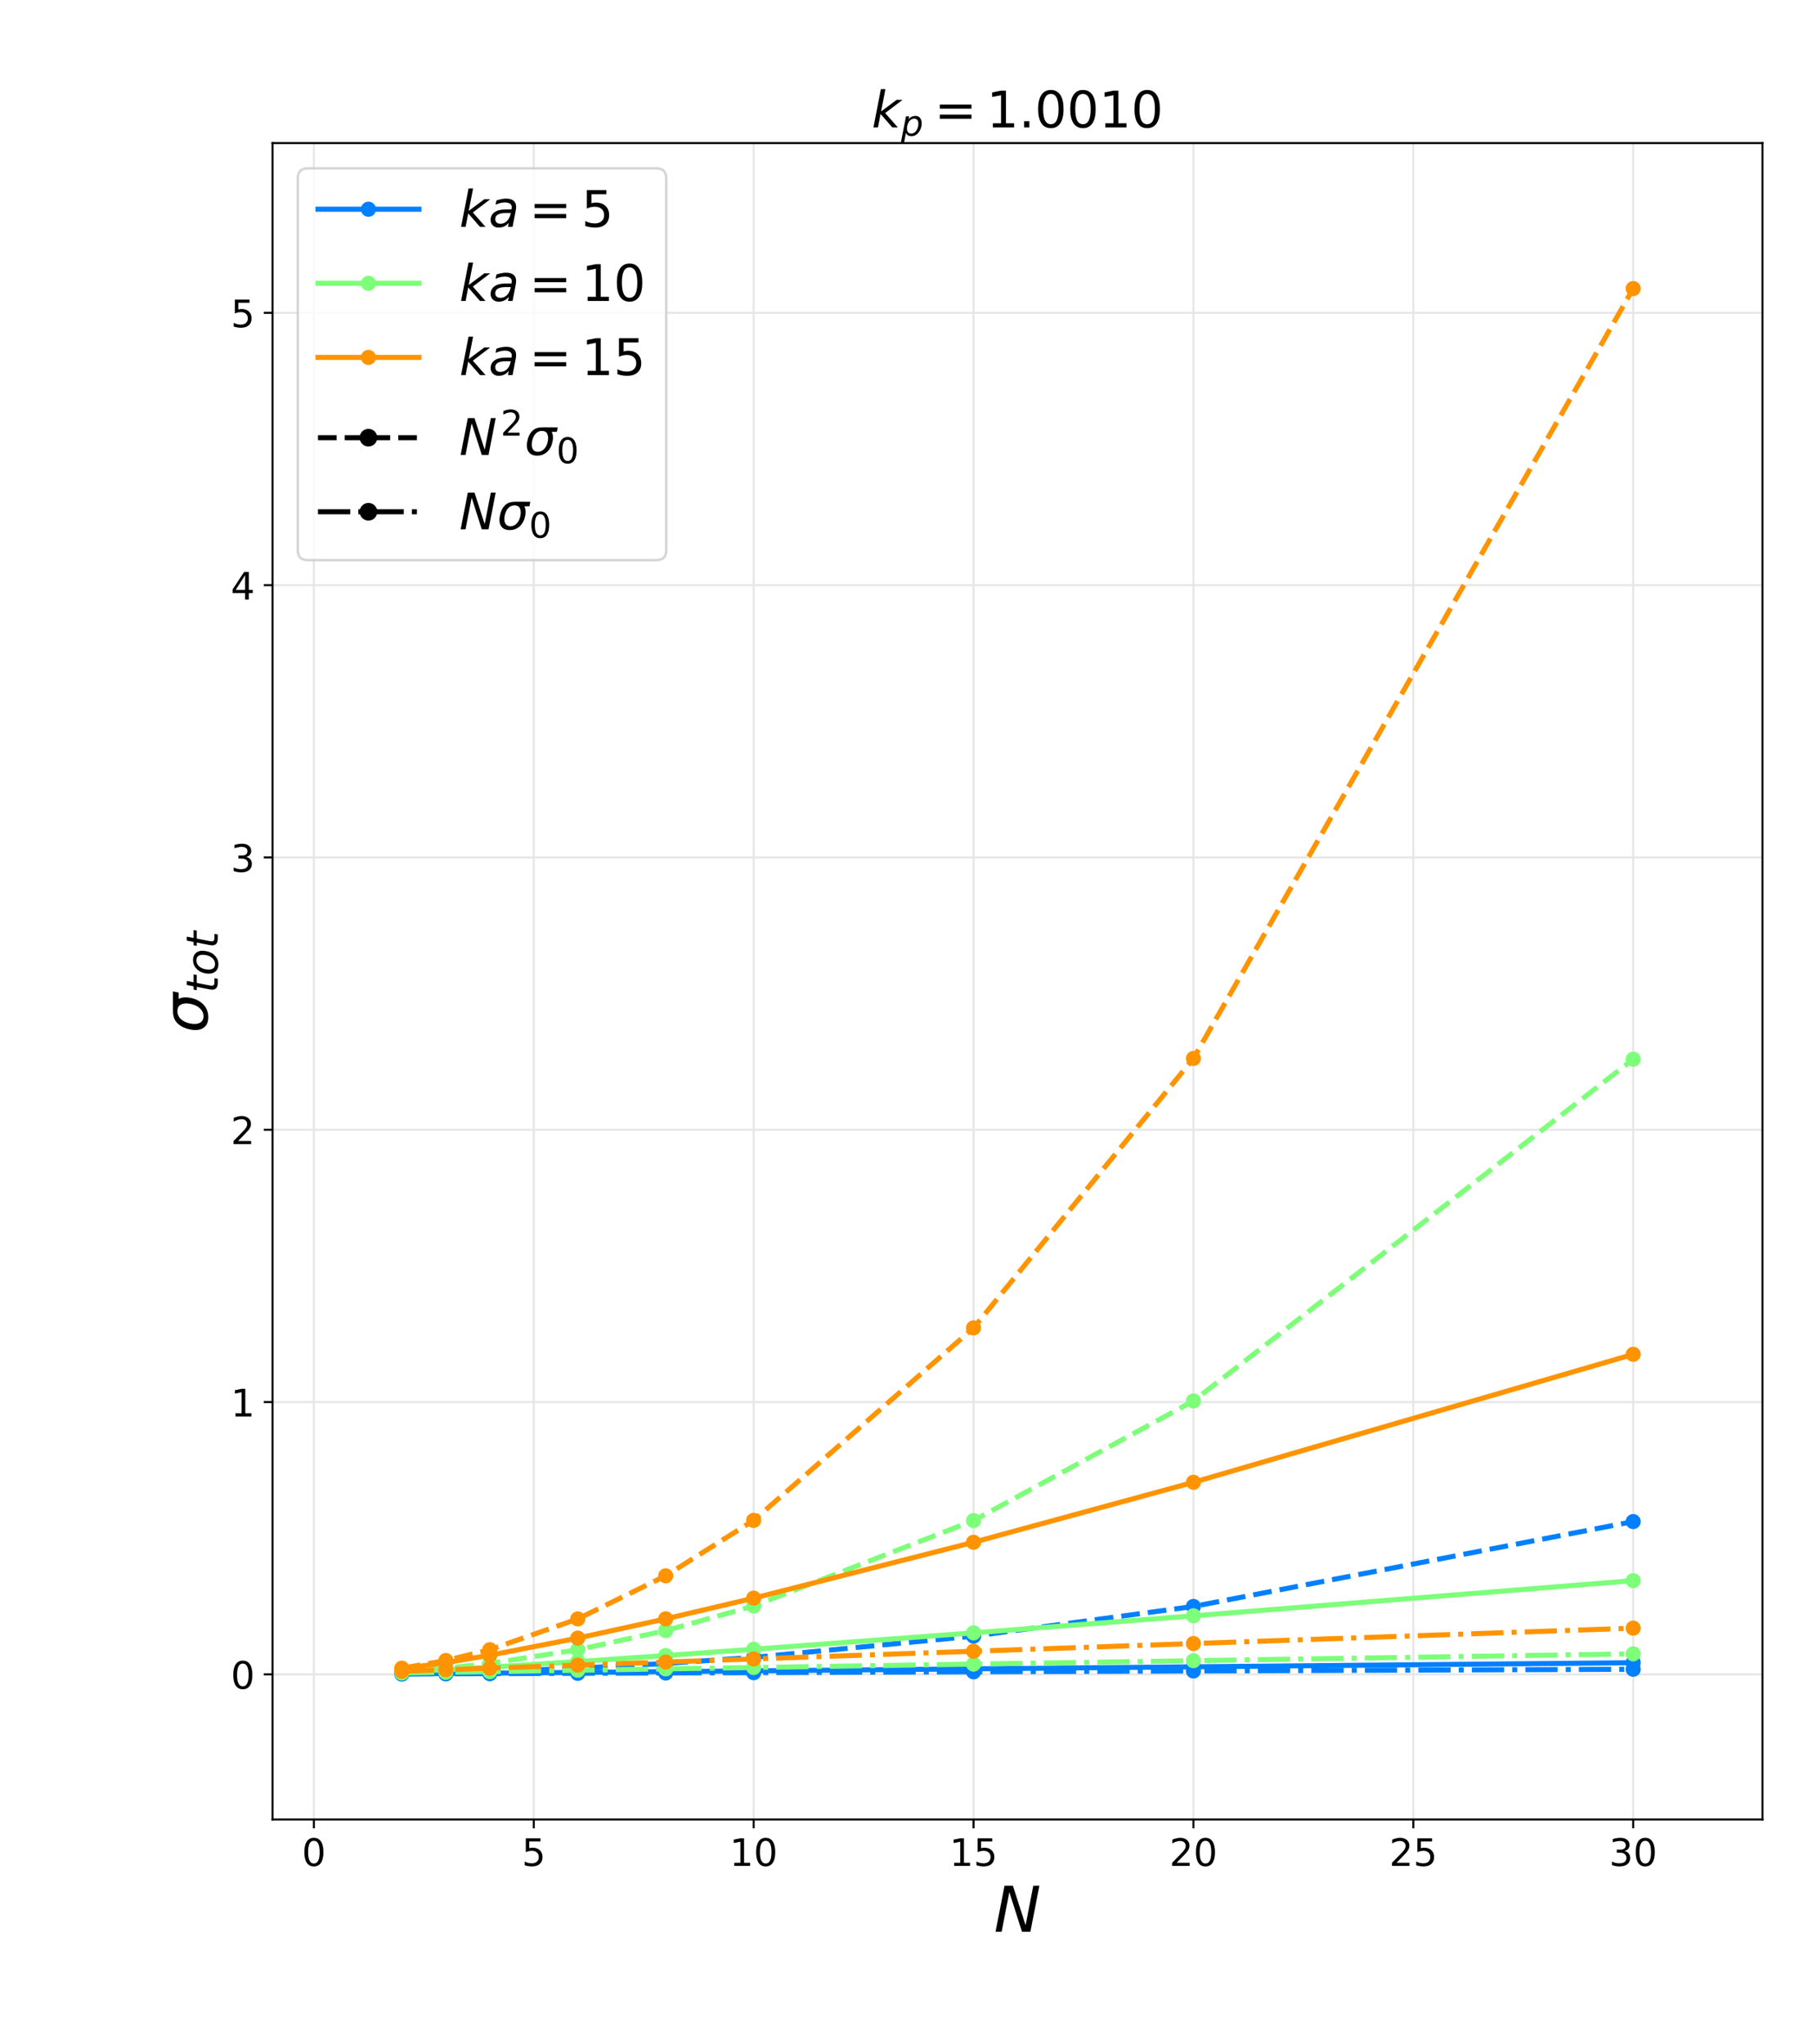 <?xml version="1.0" encoding="utf-8" standalone="no"?>
<!DOCTYPE svg PUBLIC "-//W3C//DTD SVG 1.1//EN"
  "http://www.w3.org/Graphics/SVG/1.1/DTD/svg11.dtd">
<!-- Created with matplotlib (https://matplotlib.org/) -->
<svg height="810pt" version="1.1" viewBox="0 0 720 810" width="720pt" xmlns="http://www.w3.org/2000/svg" xmlns:xlink="http://www.w3.org/1999/xlink">
 <defs>
  <style type="text/css">*{stroke-linecap:butt;stroke-linejoin:round;}</style>
 </defs>
 <g id="figure_1">
  <g id="patch_1">
   <path d="M 0 810 
L 720 810 
L 720 0 
L 0 0 
z
" style="fill:#ffffff;"/>
  </g>
  <g id="axes_1">
   <g id="patch_2">
    <path d="M 108 720.9 
L 698.4 720.9 
L 698.4 56.7 
L 108 56.7 
z
" style="fill:#ffffff;"/>
   </g>
   <g id="matplotlib.axis_1">
    <g id="xtick_1">
     <g id="line2d_1">
      <path clip-path="url(#p6d4615fc7f)" d="M 124.381 720.9 
L 124.381 56.7 
" style="fill:none;stroke:#e6e6e6;stroke-linecap:square;stroke-width:0.8;"/>
     </g>
     <g id="line2d_2">
      <defs>
       <path d="M 0 0 
L 0 3.5 
" id="m7eefc7457e" style="stroke:#000000;stroke-width:0.8;"/>
      </defs>
      <g>
       <use style="stroke:#000000;stroke-width:0.8;" x="124.381" xlink:href="#m7eefc7457e" y="720.9"/>
      </g>
     </g>
     <g id="text_1">
      <!-- 0 -->
      <g transform="translate(119.609 739.298)scale(0.15 -0.15)">
       <defs>
        <path d="M 31.781 66.406 
Q 24.172 66.406 20.328 58.906 
Q 16.5 51.422 16.5 36.375 
Q 16.5 21.391 20.328 13.891 
Q 24.172 6.391 31.781 6.391 
Q 39.453 6.391 43.281 13.891 
Q 47.125 21.391 47.125 36.375 
Q 47.125 51.422 43.281 58.906 
Q 39.453 66.406 31.781 66.406 
z
M 31.781 74.219 
Q 44.047 74.219 50.516 64.516 
Q 56.984 54.828 56.984 36.375 
Q 56.984 17.969 50.516 8.266 
Q 44.047 -1.422 31.781 -1.422 
Q 19.531 -1.422 13.062 8.266 
Q 6.594 17.969 6.594 36.375 
Q 6.594 54.828 13.062 64.516 
Q 19.531 74.219 31.781 74.219 
z
" id="DejaVuSans-48"/>
       </defs>
       <use xlink:href="#DejaVuSans-48"/>
      </g>
     </g>
    </g>
    <g id="xtick_2">
     <g id="line2d_3">
      <path clip-path="url(#p6d4615fc7f)" d="M 211.512 720.9 
L 211.512 56.7 
" style="fill:none;stroke:#e6e6e6;stroke-linecap:square;stroke-width:0.8;"/>
     </g>
     <g id="line2d_4">
      <g>
       <use style="stroke:#000000;stroke-width:0.8;" x="211.512" xlink:href="#m7eefc7457e" y="720.9"/>
      </g>
     </g>
     <g id="text_2">
      <!-- 5 -->
      <g transform="translate(206.74 739.298)scale(0.15 -0.15)">
       <defs>
        <path d="M 10.797 72.906 
L 49.516 72.906 
L 49.516 64.594 
L 19.828 64.594 
L 19.828 46.734 
Q 21.969 47.469 24.109 47.828 
Q 26.266 48.188 28.422 48.188 
Q 40.625 48.188 47.75 41.5 
Q 54.891 34.812 54.891 23.391 
Q 54.891 11.625 47.562 5.094 
Q 40.234 -1.422 26.906 -1.422 
Q 22.312 -1.422 17.547 -0.641 
Q 12.797 0.141 7.719 1.703 
L 7.719 11.625 
Q 12.109 9.234 16.797 8.062 
Q 21.484 6.891 26.703 6.891 
Q 35.156 6.891 40.078 11.328 
Q 45.016 15.766 45.016 23.391 
Q 45.016 31 40.078 35.438 
Q 35.156 39.891 26.703 39.891 
Q 22.75 39.891 18.812 39.016 
Q 14.891 38.141 10.797 36.281 
z
" id="DejaVuSans-53"/>
       </defs>
       <use xlink:href="#DejaVuSans-53"/>
      </g>
     </g>
    </g>
    <g id="xtick_3">
     <g id="line2d_5">
      <path clip-path="url(#p6d4615fc7f)" d="M 298.643 720.9 
L 298.643 56.7 
" style="fill:none;stroke:#e6e6e6;stroke-linecap:square;stroke-width:0.8;"/>
     </g>
     <g id="line2d_6">
      <g>
       <use style="stroke:#000000;stroke-width:0.8;" x="298.643" xlink:href="#m7eefc7457e" y="720.9"/>
      </g>
     </g>
     <g id="text_3">
      <!-- 10 -->
      <g transform="translate(289.099 739.298)scale(0.15 -0.15)">
       <defs>
        <path d="M 12.406 8.297 
L 28.516 8.297 
L 28.516 63.922 
L 10.984 60.406 
L 10.984 69.391 
L 28.422 72.906 
L 38.281 72.906 
L 38.281 8.297 
L 54.391 8.297 
L 54.391 0 
L 12.406 0 
z
" id="DejaVuSans-49"/>
       </defs>
       <use xlink:href="#DejaVuSans-49"/>
       <use x="63.623" xlink:href="#DejaVuSans-48"/>
      </g>
     </g>
    </g>
    <g id="xtick_4">
     <g id="line2d_7">
      <path clip-path="url(#p6d4615fc7f)" d="M 385.774 720.9 
L 385.774 56.7 
" style="fill:none;stroke:#e6e6e6;stroke-linecap:square;stroke-width:0.8;"/>
     </g>
     <g id="line2d_8">
      <g>
       <use style="stroke:#000000;stroke-width:0.8;" x="385.774" xlink:href="#m7eefc7457e" y="720.9"/>
      </g>
     </g>
     <g id="text_4">
      <!-- 15 -->
      <g transform="translate(376.23 739.298)scale(0.15 -0.15)">
       <use xlink:href="#DejaVuSans-49"/>
       <use x="63.623" xlink:href="#DejaVuSans-53"/>
      </g>
     </g>
    </g>
    <g id="xtick_5">
     <g id="line2d_9">
      <path clip-path="url(#p6d4615fc7f)" d="M 472.905 720.9 
L 472.905 56.7 
" style="fill:none;stroke:#e6e6e6;stroke-linecap:square;stroke-width:0.8;"/>
     </g>
     <g id="line2d_10">
      <g>
       <use style="stroke:#000000;stroke-width:0.8;" x="472.905" xlink:href="#m7eefc7457e" y="720.9"/>
      </g>
     </g>
     <g id="text_5">
      <!-- 20 -->
      <g transform="translate(463.361 739.298)scale(0.15 -0.15)">
       <defs>
        <path d="M 19.188 8.297 
L 53.609 8.297 
L 53.609 0 
L 7.328 0 
L 7.328 8.297 
Q 12.938 14.109 22.625 23.891 
Q 32.328 33.688 34.812 36.531 
Q 39.547 41.844 41.422 45.531 
Q 43.312 49.219 43.312 52.781 
Q 43.312 58.594 39.234 62.25 
Q 35.156 65.922 28.609 65.922 
Q 23.969 65.922 18.812 64.312 
Q 13.672 62.703 7.812 59.422 
L 7.812 69.391 
Q 13.766 71.781 18.938 73 
Q 24.125 74.219 28.422 74.219 
Q 39.75 74.219 46.484 68.547 
Q 53.219 62.891 53.219 53.422 
Q 53.219 48.922 51.531 44.891 
Q 49.859 40.875 45.406 35.406 
Q 44.188 33.984 37.641 27.219 
Q 31.109 20.453 19.188 8.297 
z
" id="DejaVuSans-50"/>
       </defs>
       <use xlink:href="#DejaVuSans-50"/>
       <use x="63.623" xlink:href="#DejaVuSans-48"/>
      </g>
     </g>
    </g>
    <g id="xtick_6">
     <g id="line2d_11">
      <path clip-path="url(#p6d4615fc7f)" d="M 560.036 720.9 
L 560.036 56.7 
" style="fill:none;stroke:#e6e6e6;stroke-linecap:square;stroke-width:0.8;"/>
     </g>
     <g id="line2d_12">
      <g>
       <use style="stroke:#000000;stroke-width:0.8;" x="560.036" xlink:href="#m7eefc7457e" y="720.9"/>
      </g>
     </g>
     <g id="text_6">
      <!-- 25 -->
      <g transform="translate(550.492 739.298)scale(0.15 -0.15)">
       <use xlink:href="#DejaVuSans-50"/>
       <use x="63.623" xlink:href="#DejaVuSans-53"/>
      </g>
     </g>
    </g>
    <g id="xtick_7">
     <g id="line2d_13">
      <path clip-path="url(#p6d4615fc7f)" d="M 647.167 720.9 
L 647.167 56.7 
" style="fill:none;stroke:#e6e6e6;stroke-linecap:square;stroke-width:0.8;"/>
     </g>
     <g id="line2d_14">
      <g>
       <use style="stroke:#000000;stroke-width:0.8;" x="647.167" xlink:href="#m7eefc7457e" y="720.9"/>
      </g>
     </g>
     <g id="text_7">
      <!-- 30 -->
      <g transform="translate(637.623 739.298)scale(0.15 -0.15)">
       <defs>
        <path d="M 40.578 39.312 
Q 47.656 37.797 51.625 33 
Q 55.609 28.219 55.609 21.188 
Q 55.609 10.406 48.188 4.484 
Q 40.766 -1.422 27.094 -1.422 
Q 22.516 -1.422 17.656 -0.516 
Q 12.797 0.391 7.625 2.203 
L 7.625 11.719 
Q 11.719 9.328 16.594 8.109 
Q 21.484 6.891 26.812 6.891 
Q 36.078 6.891 40.938 10.547 
Q 45.797 14.203 45.797 21.188 
Q 45.797 27.641 41.281 31.266 
Q 36.766 34.906 28.719 34.906 
L 20.219 34.906 
L 20.219 43.016 
L 29.109 43.016 
Q 36.375 43.016 40.234 45.922 
Q 44.094 48.828 44.094 54.297 
Q 44.094 59.906 40.109 62.906 
Q 36.141 65.922 28.719 65.922 
Q 24.656 65.922 20.016 65.031 
Q 15.375 64.156 9.812 62.312 
L 9.812 71.094 
Q 15.438 72.656 20.344 73.438 
Q 25.25 74.219 29.594 74.219 
Q 40.828 74.219 47.359 69.109 
Q 53.906 64.016 53.906 55.328 
Q 53.906 49.266 50.438 45.094 
Q 46.969 40.922 40.578 39.312 
z
" id="DejaVuSans-51"/>
       </defs>
       <use xlink:href="#DejaVuSans-51"/>
       <use x="63.623" xlink:href="#DejaVuSans-48"/>
      </g>
     </g>
    </g>
    <g id="text_8">
     <!-- $N$ -->
     <g transform="translate(393.825 765.413)scale(0.25 -0.25)">
      <defs>
       <path d="M 16.891 72.906 
L 30.172 72.906 
L 50.297 10.406 
L 62.5 72.906 
L 72.125 72.906 
L 57.906 0 
L 44.578 0 
L 24.516 62.891 
L 12.312 0 
L 2.688 0 
z
" id="DejaVuSans-Oblique-78"/>
      </defs>
      <use transform="translate(0 0.094)" xlink:href="#DejaVuSans-Oblique-78"/>
     </g>
    </g>
   </g>
   <g id="matplotlib.axis_2">
    <g id="ytick_1">
     <g id="line2d_15">
      <path clip-path="url(#p6d4615fc7f)" d="M 108 663.397 
L 698.4 663.397 
" style="fill:none;stroke:#e6e6e6;stroke-linecap:square;stroke-width:0.8;"/>
     </g>
     <g id="line2d_16">
      <defs>
       <path d="M 0 0 
L -3.5 0 
" id="m92f5c07145" style="stroke:#000000;stroke-width:0.8;"/>
      </defs>
      <g>
       <use style="stroke:#000000;stroke-width:0.8;" x="108" xlink:href="#m92f5c07145" y="663.397"/>
      </g>
     </g>
     <g id="text_9">
      <!-- 0 -->
      <g transform="translate(91.456 669.096)scale(0.15 -0.15)">
       <use xlink:href="#DejaVuSans-48"/>
      </g>
     </g>
    </g>
    <g id="ytick_2">
     <g id="line2d_17">
      <path clip-path="url(#p6d4615fc7f)" d="M 108 555.508 
L 698.4 555.508 
" style="fill:none;stroke:#e6e6e6;stroke-linecap:square;stroke-width:0.8;"/>
     </g>
     <g id="line2d_18">
      <g>
       <use style="stroke:#000000;stroke-width:0.8;" x="108" xlink:href="#m92f5c07145" y="555.508"/>
      </g>
     </g>
     <g id="text_10">
      <!-- 1 -->
      <g transform="translate(91.456 561.207)scale(0.15 -0.15)">
       <use xlink:href="#DejaVuSans-49"/>
      </g>
     </g>
    </g>
    <g id="ytick_3">
     <g id="line2d_19">
      <path clip-path="url(#p6d4615fc7f)" d="M 108 447.619 
L 698.4 447.619 
" style="fill:none;stroke:#e6e6e6;stroke-linecap:square;stroke-width:0.8;"/>
     </g>
     <g id="line2d_20">
      <g>
       <use style="stroke:#000000;stroke-width:0.8;" x="108" xlink:href="#m92f5c07145" y="447.619"/>
      </g>
     </g>
     <g id="text_11">
      <!-- 2 -->
      <g transform="translate(91.456 453.318)scale(0.15 -0.15)">
       <use xlink:href="#DejaVuSans-50"/>
      </g>
     </g>
    </g>
    <g id="ytick_4">
     <g id="line2d_21">
      <path clip-path="url(#p6d4615fc7f)" d="M 108 339.73 
L 698.4 339.73 
" style="fill:none;stroke:#e6e6e6;stroke-linecap:square;stroke-width:0.8;"/>
     </g>
     <g id="line2d_22">
      <g>
       <use style="stroke:#000000;stroke-width:0.8;" x="108" xlink:href="#m92f5c07145" y="339.73"/>
      </g>
     </g>
     <g id="text_12">
      <!-- 3 -->
      <g transform="translate(91.456 345.428)scale(0.15 -0.15)">
       <use xlink:href="#DejaVuSans-51"/>
      </g>
     </g>
    </g>
    <g id="ytick_5">
     <g id="line2d_23">
      <path clip-path="url(#p6d4615fc7f)" d="M 108 231.84 
L 698.4 231.84 
" style="fill:none;stroke:#e6e6e6;stroke-linecap:square;stroke-width:0.8;"/>
     </g>
     <g id="line2d_24">
      <g>
       <use style="stroke:#000000;stroke-width:0.8;" x="108" xlink:href="#m92f5c07145" y="231.84"/>
      </g>
     </g>
     <g id="text_13">
      <!-- 4 -->
      <g transform="translate(91.456 237.539)scale(0.15 -0.15)">
       <defs>
        <path d="M 37.797 64.312 
L 12.891 25.391 
L 37.797 25.391 
z
M 35.203 72.906 
L 47.609 72.906 
L 47.609 25.391 
L 58.016 25.391 
L 58.016 17.188 
L 47.609 17.188 
L 47.609 0 
L 37.797 0 
L 37.797 17.188 
L 4.891 17.188 
L 4.891 26.703 
z
" id="DejaVuSans-52"/>
       </defs>
       <use xlink:href="#DejaVuSans-52"/>
      </g>
     </g>
    </g>
    <g id="ytick_6">
     <g id="line2d_25">
      <path clip-path="url(#p6d4615fc7f)" d="M 108 123.951 
L 698.4 123.951 
" style="fill:none;stroke:#e6e6e6;stroke-linecap:square;stroke-width:0.8;"/>
     </g>
     <g id="line2d_26">
      <g>
       <use style="stroke:#000000;stroke-width:0.8;" x="108" xlink:href="#m92f5c07145" y="123.951"/>
      </g>
     </g>
     <g id="text_14">
      <!-- 5 -->
      <g transform="translate(91.456 129.65)scale(0.15 -0.15)">
       <use xlink:href="#DejaVuSans-53"/>
      </g>
     </g>
    </g>
    <g id="text_15">
     <!-- $\sigma_{tot}$ -->
     <g transform="translate(82.257 409.3)rotate(-90)scale(0.25 -0.25)">
      <defs>
       <path d="M 34.672 47.562 
Q 27.25 47.562 22.219 42.188 
Q 16.891 36.578 15.141 27.297 
Q 13.188 17.484 16.312 11.812 
Q 19.391 6.203 26.656 6.203 
Q 33.844 6.203 39.109 11.859 
Q 44.438 17.531 46.344 27.297 
Q 48.047 36.234 45.016 42.188 
Q 42.188 47.562 34.672 47.562 
z
M 36.078 54.734 
L 65.922 54.688 
L 64.156 45.703 
L 54.109 45.703 
Q 57.906 38.094 55.859 27.297 
Q 53.219 13.875 45.062 6.25 
Q 36.859 -1.422 25.141 -1.422 
Q 13.375 -1.422 8.203 6.25 
Q 3.031 13.875 5.672 27.297 
Q 8.25 40.766 16.406 48.391 
Q 23.188 54.734 36.078 54.734 
z
" id="DejaVuSans-Oblique-963"/>
       <path d="M 42.281 54.688 
L 40.922 47.703 
L 23 47.703 
L 17.188 18.016 
Q 16.891 16.359 16.75 15.234 
Q 16.609 14.109 16.609 13.484 
Q 16.609 10.359 18.484 8.938 
Q 20.359 7.516 24.516 7.516 
L 33.594 7.516 
L 32.078 0 
L 23.484 0 
Q 15.484 0 11.547 3.125 
Q 7.625 6.25 7.625 12.594 
Q 7.625 13.719 7.766 15.062 
Q 7.906 16.406 8.203 18.016 
L 14.016 47.703 
L 6.391 47.703 
L 7.812 54.688 
L 15.281 54.688 
L 18.312 70.219 
L 27.297 70.219 
L 24.312 54.688 
z
" id="DejaVuSans-Oblique-116"/>
       <path d="M 25.391 -1.422 
Q 15.766 -1.422 10.172 4.516 
Q 4.594 10.453 4.594 20.703 
Q 4.594 26.656 6.516 32.828 
Q 8.453 39.016 11.531 43.219 
Q 16.359 49.75 22.312 52.875 
Q 28.266 56 35.797 56 
Q 45.125 56 50.859 50.188 
Q 56.594 44.391 56.594 35.016 
Q 56.594 28.516 54.688 22.062 
Q 52.781 15.625 49.703 11.375 
Q 44.922 4.828 38.969 1.703 
Q 33.016 -1.422 25.391 -1.422 
z
M 13.922 21 
Q 13.922 13.578 17.016 9.891 
Q 20.125 6.203 26.422 6.203 
Q 35.453 6.203 41.375 14.078 
Q 47.312 21.969 47.312 34.078 
Q 47.312 41.156 44.141 44.766 
Q 40.969 48.391 34.812 48.391 
Q 29.734 48.391 25.781 46.016 
Q 21.828 43.656 18.703 38.812 
Q 16.406 35.203 15.156 30.562 
Q 13.922 25.922 13.922 21 
z
" id="DejaVuSans-Oblique-111"/>
      </defs>
      <use transform="translate(0 0.266)" xlink:href="#DejaVuSans-Oblique-963"/>
      <use transform="translate(63.379 -16.141)scale(0.7)" xlink:href="#DejaVuSans-Oblique-116"/>
      <use transform="translate(90.825 -16.141)scale(0.7)" xlink:href="#DejaVuSans-Oblique-111"/>
      <use transform="translate(133.652 -16.141)scale(0.7)" xlink:href="#DejaVuSans-Oblique-116"/>
     </g>
    </g>
   </g>
   <g id="line2d_27">
    <path clip-path="url(#p6d4615fc7f)" d="M 159.233 663.211 
L 176.659 663.076 
L 194.085 662.933 
L 228.938 662.635 
L 263.79 662.327 
L 298.643 662.015 
L 385.774 661.219 
L 472.905 660.412 
L 647.167 658.78 
" style="fill:none;stroke:#0080ff;stroke-linecap:square;stroke-width:2;"/>
    <defs>
     <path d="M 0 2.5 
C 0.663 2.5 1.299 2.237 1.768 1.768 
C 2.237 1.299 2.5 0.663 2.5 0 
C 2.5 -0.663 2.237 -1.299 1.768 -1.768 
C 1.299 -2.237 0.663 -2.5 0 -2.5 
C -0.663 -2.5 -1.299 -2.237 -1.768 -1.768 
C -2.237 -1.299 -2.5 -0.663 -2.5 0 
C -2.5 0.663 -2.237 1.299 -1.768 1.768 
C -1.299 2.237 -0.663 2.5 0 2.5 
z
" id="ma4c7ddb3af" style="stroke:#0080ff;"/>
    </defs>
    <g clip-path="url(#p6d4615fc7f)">
     <use style="fill:#0080ff;stroke:#0080ff;" x="159.233" xlink:href="#ma4c7ddb3af" y="663.211"/>
     <use style="fill:#0080ff;stroke:#0080ff;" x="176.659" xlink:href="#ma4c7ddb3af" y="663.076"/>
     <use style="fill:#0080ff;stroke:#0080ff;" x="194.085" xlink:href="#ma4c7ddb3af" y="662.933"/>
     <use style="fill:#0080ff;stroke:#0080ff;" x="228.938" xlink:href="#ma4c7ddb3af" y="662.635"/>
     <use style="fill:#0080ff;stroke:#0080ff;" x="263.79" xlink:href="#ma4c7ddb3af" y="662.327"/>
     <use style="fill:#0080ff;stroke:#0080ff;" x="298.643" xlink:href="#ma4c7ddb3af" y="662.015"/>
     <use style="fill:#0080ff;stroke:#0080ff;" x="385.774" xlink:href="#ma4c7ddb3af" y="661.219"/>
     <use style="fill:#0080ff;stroke:#0080ff;" x="472.905" xlink:href="#ma4c7ddb3af" y="660.412"/>
     <use style="fill:#0080ff;stroke:#0080ff;" x="647.167" xlink:href="#ma4c7ddb3af" y="658.78"/>
    </g>
   </g>
   <g id="line2d_28">
    <path clip-path="url(#p6d4615fc7f)" d="M 159.233 663.128 
L 176.659 662.792 
L 194.085 662.321 
L 228.938 660.976 
L 263.79 659.093 
L 298.643 656.672 
L 385.774 648.265 
L 472.905 636.495 
L 647.167 602.867 
" style="fill:none;stroke:#0080ff;stroke-dasharray:7.4,3.2;stroke-dashoffset:0;stroke-width:2;"/>
    <g clip-path="url(#p6d4615fc7f)">
     <use style="fill:#0080ff;stroke:#0080ff;" x="159.233" xlink:href="#ma4c7ddb3af" y="663.128"/>
     <use style="fill:#0080ff;stroke:#0080ff;" x="176.659" xlink:href="#ma4c7ddb3af" y="662.792"/>
     <use style="fill:#0080ff;stroke:#0080ff;" x="194.085" xlink:href="#ma4c7ddb3af" y="662.321"/>
     <use style="fill:#0080ff;stroke:#0080ff;" x="228.938" xlink:href="#ma4c7ddb3af" y="660.976"/>
     <use style="fill:#0080ff;stroke:#0080ff;" x="263.79" xlink:href="#ma4c7ddb3af" y="659.093"/>
     <use style="fill:#0080ff;stroke:#0080ff;" x="298.643" xlink:href="#ma4c7ddb3af" y="656.672"/>
     <use style="fill:#0080ff;stroke:#0080ff;" x="385.774" xlink:href="#ma4c7ddb3af" y="648.265"/>
     <use style="fill:#0080ff;stroke:#0080ff;" x="472.905" xlink:href="#ma4c7ddb3af" y="636.495"/>
     <use style="fill:#0080ff;stroke:#0080ff;" x="647.167" xlink:href="#ma4c7ddb3af" y="602.867"/>
    </g>
   </g>
   <g id="line2d_29">
    <path clip-path="url(#p6d4615fc7f)" d="M 159.233 663.263 
L 176.659 663.196 
L 194.085 663.128 
L 228.938 662.994 
L 263.79 662.859 
L 298.643 662.725 
L 385.774 662.388 
L 472.905 662.052 
L 647.167 661.38 
" style="fill:none;stroke:#0080ff;stroke-dasharray:12.8,3.2,2,3.2;stroke-dashoffset:0;stroke-width:2;"/>
    <g clip-path="url(#p6d4615fc7f)">
     <use style="fill:#0080ff;stroke:#0080ff;" x="159.233" xlink:href="#ma4c7ddb3af" y="663.263"/>
     <use style="fill:#0080ff;stroke:#0080ff;" x="176.659" xlink:href="#ma4c7ddb3af" y="663.196"/>
     <use style="fill:#0080ff;stroke:#0080ff;" x="194.085" xlink:href="#ma4c7ddb3af" y="663.128"/>
     <use style="fill:#0080ff;stroke:#0080ff;" x="228.938" xlink:href="#ma4c7ddb3af" y="662.994"/>
     <use style="fill:#0080ff;stroke:#0080ff;" x="263.79" xlink:href="#ma4c7ddb3af" y="662.859"/>
     <use style="fill:#0080ff;stroke:#0080ff;" x="298.643" xlink:href="#ma4c7ddb3af" y="662.725"/>
     <use style="fill:#0080ff;stroke:#0080ff;" x="385.774" xlink:href="#ma4c7ddb3af" y="662.388"/>
     <use style="fill:#0080ff;stroke:#0080ff;" x="472.905" xlink:href="#ma4c7ddb3af" y="662.052"/>
     <use style="fill:#0080ff;stroke:#0080ff;" x="647.167" xlink:href="#ma4c7ddb3af" y="661.38"/>
    </g>
   </g>
   <g id="line2d_30">
    <path clip-path="url(#p6d4615fc7f)" d="M 159.233 662.447 
L 176.659 661.554 
L 194.085 660.542 
L 228.938 658.318 
L 263.79 655.933 
L 298.643 653.445 
L 385.774 646.95 
L 472.905 640.203 
L 647.167 626.26 
" style="fill:none;stroke:#7dff7a;stroke-linecap:square;stroke-width:2;"/>
    <defs>
     <path d="M 0 2.5 
C 0.663 2.5 1.299 2.237 1.768 1.768 
C 2.237 1.299 2.5 0.663 2.5 0 
C 2.5 -0.663 2.237 -1.299 1.768 -1.768 
C 1.299 -2.237 0.663 -2.5 0 -2.5 
C -0.663 -2.5 -1.299 -2.237 -1.768 -1.768 
C -2.237 -1.299 -2.5 -0.663 -2.5 0 
C -2.5 0.663 -2.237 1.299 -1.768 1.768 
C -1.299 2.237 -0.663 2.5 0 2.5 
z
" id="m3205ca5de1" style="stroke:#7dff7a;"/>
    </defs>
    <g clip-path="url(#p6d4615fc7f)">
     <use style="fill:#7dff7a;stroke:#7dff7a;" x="159.233" xlink:href="#m3205ca5de1" y="662.447"/>
     <use style="fill:#7dff7a;stroke:#7dff7a;" x="176.659" xlink:href="#m3205ca5de1" y="661.554"/>
     <use style="fill:#7dff7a;stroke:#7dff7a;" x="194.085" xlink:href="#m3205ca5de1" y="660.542"/>
     <use style="fill:#7dff7a;stroke:#7dff7a;" x="228.938" xlink:href="#m3205ca5de1" y="658.318"/>
     <use style="fill:#7dff7a;stroke:#7dff7a;" x="263.79" xlink:href="#m3205ca5de1" y="655.933"/>
     <use style="fill:#7dff7a;stroke:#7dff7a;" x="298.643" xlink:href="#m3205ca5de1" y="653.445"/>
     <use style="fill:#7dff7a;stroke:#7dff7a;" x="385.774" xlink:href="#m3205ca5de1" y="646.95"/>
     <use style="fill:#7dff7a;stroke:#7dff7a;" x="472.905" xlink:href="#m3205ca5de1" y="640.203"/>
     <use style="fill:#7dff7a;stroke:#7dff7a;" x="647.167" xlink:href="#m3205ca5de1" y="626.26"/>
    </g>
   </g>
   <g id="line2d_31">
    <path clip-path="url(#p6d4615fc7f)" d="M 159.233 662.314 
L 176.659 660.96 
L 194.085 659.064 
L 228.938 653.648 
L 263.79 646.066 
L 298.643 636.316 
L 385.774 602.465 
L 472.905 555.073 
L 647.167 419.669 
" style="fill:none;stroke:#7dff7a;stroke-dasharray:7.4,3.2;stroke-dashoffset:0;stroke-width:2;"/>
    <g clip-path="url(#p6d4615fc7f)">
     <use style="fill:#7dff7a;stroke:#7dff7a;" x="159.233" xlink:href="#m3205ca5de1" y="662.314"/>
     <use style="fill:#7dff7a;stroke:#7dff7a;" x="176.659" xlink:href="#m3205ca5de1" y="660.96"/>
     <use style="fill:#7dff7a;stroke:#7dff7a;" x="194.085" xlink:href="#m3205ca5de1" y="659.064"/>
     <use style="fill:#7dff7a;stroke:#7dff7a;" x="228.938" xlink:href="#m3205ca5de1" y="653.648"/>
     <use style="fill:#7dff7a;stroke:#7dff7a;" x="263.79" xlink:href="#m3205ca5de1" y="646.066"/>
     <use style="fill:#7dff7a;stroke:#7dff7a;" x="298.643" xlink:href="#m3205ca5de1" y="636.316"/>
     <use style="fill:#7dff7a;stroke:#7dff7a;" x="385.774" xlink:href="#m3205ca5de1" y="602.465"/>
     <use style="fill:#7dff7a;stroke:#7dff7a;" x="472.905" xlink:href="#m3205ca5de1" y="555.073"/>
     <use style="fill:#7dff7a;stroke:#7dff7a;" x="647.167" xlink:href="#m3205ca5de1" y="419.669"/>
    </g>
   </g>
   <g id="line2d_32">
    <path clip-path="url(#p6d4615fc7f)" d="M 159.233 662.856 
L 176.659 662.585 
L 194.085 662.314 
L 228.938 661.772 
L 263.79 661.231 
L 298.643 660.689 
L 385.774 659.335 
L 472.905 657.981 
L 647.167 655.273 
" style="fill:none;stroke:#7dff7a;stroke-dasharray:12.8,3.2,2,3.2;stroke-dashoffset:0;stroke-width:2;"/>
    <g clip-path="url(#p6d4615fc7f)">
     <use style="fill:#7dff7a;stroke:#7dff7a;" x="159.233" xlink:href="#m3205ca5de1" y="662.856"/>
     <use style="fill:#7dff7a;stroke:#7dff7a;" x="176.659" xlink:href="#m3205ca5de1" y="662.585"/>
     <use style="fill:#7dff7a;stroke:#7dff7a;" x="194.085" xlink:href="#m3205ca5de1" y="662.314"/>
     <use style="fill:#7dff7a;stroke:#7dff7a;" x="228.938" xlink:href="#m3205ca5de1" y="661.772"/>
     <use style="fill:#7dff7a;stroke:#7dff7a;" x="263.79" xlink:href="#m3205ca5de1" y="661.231"/>
     <use style="fill:#7dff7a;stroke:#7dff7a;" x="298.643" xlink:href="#m3205ca5de1" y="660.689"/>
     <use style="fill:#7dff7a;stroke:#7dff7a;" x="385.774" xlink:href="#m3205ca5de1" y="659.335"/>
     <use style="fill:#7dff7a;stroke:#7dff7a;" x="472.905" xlink:href="#m3205ca5de1" y="657.981"/>
     <use style="fill:#7dff7a;stroke:#7dff7a;" x="647.167" xlink:href="#m3205ca5de1" y="655.273"/>
    </g>
   </g>
   <g id="line2d_33">
    <path clip-path="url(#p6d4615fc7f)" d="M 159.233 661.164 
L 176.659 658.755 
L 194.085 655.836 
L 228.938 649.036 
L 263.79 641.404 
L 298.643 633.21 
L 385.774 611.064 
L 472.905 587.298 
L 647.167 536.606 
" style="fill:none;stroke:#ff9400;stroke-linecap:square;stroke-width:2;"/>
    <defs>
     <path d="M 0 2.5 
C 0.663 2.5 1.299 2.237 1.768 1.768 
C 2.237 1.299 2.5 0.663 2.5 0 
C 2.5 -0.663 2.237 -1.299 1.768 -1.768 
C 1.299 -2.237 0.663 -2.5 0 -2.5 
C -0.663 -2.5 -1.299 -2.237 -1.768 -1.768 
C -2.237 -1.299 -2.5 -0.663 -2.5 0 
C -2.5 0.663 -2.237 1.299 -1.768 1.768 
C -1.299 2.237 -0.663 2.5 0 2.5 
z
" id="m6ec614b817" style="stroke:#ff9400;"/>
    </defs>
    <g clip-path="url(#p6d4615fc7f)">
     <use style="fill:#ff9400;stroke:#ff9400;" x="159.233" xlink:href="#m6ec614b817" y="661.164"/>
     <use style="fill:#ff9400;stroke:#ff9400;" x="176.659" xlink:href="#m6ec614b817" y="658.755"/>
     <use style="fill:#ff9400;stroke:#ff9400;" x="194.085" xlink:href="#m6ec614b817" y="655.836"/>
     <use style="fill:#ff9400;stroke:#ff9400;" x="228.938" xlink:href="#m6ec614b817" y="649.036"/>
     <use style="fill:#ff9400;stroke:#ff9400;" x="263.79" xlink:href="#m6ec614b817" y="641.404"/>
     <use style="fill:#ff9400;stroke:#ff9400;" x="298.643" xlink:href="#m6ec614b817" y="633.21"/>
     <use style="fill:#ff9400;stroke:#ff9400;" x="385.774" xlink:href="#m6ec614b817" y="611.064"/>
     <use style="fill:#ff9400;stroke:#ff9400;" x="472.905" xlink:href="#m6ec614b817" y="587.298"/>
     <use style="fill:#ff9400;stroke:#ff9400;" x="647.167" xlink:href="#m6ec614b817" y="536.606"/>
    </g>
   </g>
   <g id="line2d_34">
    <path clip-path="url(#p6d4615fc7f)" d="M 159.233 660.957 
L 176.659 657.907 
L 194.085 653.636 
L 228.938 641.435 
L 263.79 624.353 
L 298.643 602.391 
L 385.774 526.132 
L 472.905 419.371 
L 647.167 114.337 
" style="fill:none;stroke:#ff9400;stroke-dasharray:7.4,3.2;stroke-dashoffset:0;stroke-width:2;"/>
    <g clip-path="url(#p6d4615fc7f)">
     <use style="fill:#ff9400;stroke:#ff9400;" x="159.233" xlink:href="#m6ec614b817" y="660.957"/>
     <use style="fill:#ff9400;stroke:#ff9400;" x="176.659" xlink:href="#m6ec614b817" y="657.907"/>
     <use style="fill:#ff9400;stroke:#ff9400;" x="194.085" xlink:href="#m6ec614b817" y="653.636"/>
     <use style="fill:#ff9400;stroke:#ff9400;" x="228.938" xlink:href="#m6ec614b817" y="641.435"/>
     <use style="fill:#ff9400;stroke:#ff9400;" x="263.79" xlink:href="#m6ec614b817" y="624.353"/>
     <use style="fill:#ff9400;stroke:#ff9400;" x="298.643" xlink:href="#m6ec614b817" y="602.391"/>
     <use style="fill:#ff9400;stroke:#ff9400;" x="385.774" xlink:href="#m6ec614b817" y="526.132"/>
     <use style="fill:#ff9400;stroke:#ff9400;" x="472.905" xlink:href="#m6ec614b817" y="419.371"/>
     <use style="fill:#ff9400;stroke:#ff9400;" x="647.167" xlink:href="#m6ec614b817" y="114.337"/>
    </g>
   </g>
   <g id="line2d_35">
    <path clip-path="url(#p6d4615fc7f)" d="M 159.233 662.177 
L 176.659 661.567 
L 194.085 660.957 
L 228.938 659.737 
L 263.79 658.517 
L 298.643 657.297 
L 385.774 654.246 
L 472.905 651.196 
L 647.167 645.095 
" style="fill:none;stroke:#ff9400;stroke-dasharray:12.8,3.2,2,3.2;stroke-dashoffset:0;stroke-width:2;"/>
    <g clip-path="url(#p6d4615fc7f)">
     <use style="fill:#ff9400;stroke:#ff9400;" x="159.233" xlink:href="#m6ec614b817" y="662.177"/>
     <use style="fill:#ff9400;stroke:#ff9400;" x="176.659" xlink:href="#m6ec614b817" y="661.567"/>
     <use style="fill:#ff9400;stroke:#ff9400;" x="194.085" xlink:href="#m6ec614b817" y="660.957"/>
     <use style="fill:#ff9400;stroke:#ff9400;" x="228.938" xlink:href="#m6ec614b817" y="659.737"/>
     <use style="fill:#ff9400;stroke:#ff9400;" x="263.79" xlink:href="#m6ec614b817" y="658.517"/>
     <use style="fill:#ff9400;stroke:#ff9400;" x="298.643" xlink:href="#m6ec614b817" y="657.297"/>
     <use style="fill:#ff9400;stroke:#ff9400;" x="385.774" xlink:href="#m6ec614b817" y="654.246"/>
     <use style="fill:#ff9400;stroke:#ff9400;" x="472.905" xlink:href="#m6ec614b817" y="651.196"/>
     <use style="fill:#ff9400;stroke:#ff9400;" x="647.167" xlink:href="#m6ec614b817" y="645.095"/>
    </g>
   </g>
   <g id="patch_3">
    <path d="M 108 720.9 
L 108 56.7 
" style="fill:none;stroke:#000000;stroke-linecap:square;stroke-linejoin:miter;stroke-width:0.8;"/>
   </g>
   <g id="patch_4">
    <path d="M 698.4 720.9 
L 698.4 56.7 
" style="fill:none;stroke:#000000;stroke-linecap:square;stroke-linejoin:miter;stroke-width:0.8;"/>
   </g>
   <g id="patch_5">
    <path d="M 108 720.9 
L 698.4 720.9 
" style="fill:none;stroke:#000000;stroke-linecap:square;stroke-linejoin:miter;stroke-width:0.8;"/>
   </g>
   <g id="patch_6">
    <path d="M 108 56.7 
L 698.4 56.7 
" style="fill:none;stroke:#000000;stroke-linecap:square;stroke-linejoin:miter;stroke-width:0.8;"/>
   </g>
   <g id="text_16">
    <!-- $k_p=1.0010$ -->
    <g transform="translate(345.4 50.5)scale(0.2 -0.2)">
     <defs>
      <path d="M 18.312 75.984 
L 27.297 75.984 
L 18.703 31.688 
L 49.516 54.688 
L 61.188 54.688 
L 26.812 28.516 
L 51.906 0 
L 41.016 0 
L 17.672 26.703 
L 12.5 0 
L 3.516 0 
z
" id="DejaVuSans-Oblique-107"/>
      <path d="M 49.609 33.688 
Q 49.609 40.875 46.484 44.672 
Q 43.359 48.484 37.5 48.484 
Q 33.5 48.484 29.859 46.438 
Q 26.219 44.391 23.391 40.484 
Q 20.609 36.625 18.938 31.156 
Q 17.281 25.688 17.281 20.312 
Q 17.281 13.484 20.406 9.797 
Q 23.531 6.109 29.297 6.109 
Q 33.547 6.109 37.188 8.109 
Q 40.828 10.109 43.406 13.922 
Q 46.188 17.922 47.891 23.344 
Q 49.609 28.766 49.609 33.688 
z
M 21.781 46.391 
Q 25.391 51.125 30.297 53.562 
Q 35.203 56 41.219 56 
Q 49.609 56 54.25 50.5 
Q 58.891 45.016 58.891 35.109 
Q 58.891 27 56 19.656 
Q 53.125 12.312 47.703 6.5 
Q 44.094 2.641 39.547 0.609 
Q 35.016 -1.422 29.984 -1.422 
Q 24.172 -1.422 20.219 1 
Q 16.266 3.422 14.312 8.203 
L 8.688 -20.797 
L -0.297 -20.797 
L 14.406 54.688 
L 23.391 54.688 
z
" id="DejaVuSans-Oblique-112"/>
      <path d="M 10.594 45.406 
L 73.188 45.406 
L 73.188 37.203 
L 10.594 37.203 
z
M 10.594 25.484 
L 73.188 25.484 
L 73.188 17.188 
L 10.594 17.188 
z
" id="DejaVuSans-61"/>
      <path d="M 10.688 12.406 
L 21 12.406 
L 21 0 
L 10.688 0 
z
" id="DejaVuSans-46"/>
     </defs>
     <use transform="translate(0 0.016)" xlink:href="#DejaVuSans-Oblique-107"/>
     <use transform="translate(57.91 -16.391)scale(0.7)" xlink:href="#DejaVuSans-Oblique-112"/>
     <use transform="translate(124.561 0.016)" xlink:href="#DejaVuSans-61"/>
     <use transform="translate(227.832 0.016)" xlink:href="#DejaVuSans-49"/>
     <use transform="translate(291.455 0.016)" xlink:href="#DejaVuSans-46"/>
     <use transform="translate(323.242 0.016)" xlink:href="#DejaVuSans-48"/>
     <use transform="translate(386.865 0.016)" xlink:href="#DejaVuSans-48"/>
     <use transform="translate(450.488 0.016)" xlink:href="#DejaVuSans-49"/>
     <use transform="translate(514.111 0.016)" xlink:href="#DejaVuSans-48"/>
    </g>
   </g>
   <g id="legend_1">
    <g id="patch_7">
     <path d="M 122 221.925 
L 260 221.925 
Q 264 221.925 264 217.925 
L 264 70.7 
Q 264 66.7 260 66.7 
L 122 66.7 
Q 118 66.7 118 70.7 
L 118 217.925 
Q 118 221.925 122 221.925 
z
" style="fill:#ffffff;opacity:0.8;stroke:#cccccc;stroke-linejoin:miter;"/>
    </g>
    <g id="line2d_36">
     <path d="M 126 82.897 
L 166 82.897 
" style="fill:none;stroke:#0080ff;stroke-linecap:square;stroke-width:2;"/>
    </g>
    <g id="line2d_37">
     <g>
      <use style="fill:#0080ff;stroke:#0080ff;" x="146" xlink:href="#ma4c7ddb3af" y="82.897"/>
     </g>
    </g>
    <g id="text_17">
     <!-- $ka=5$ -->
     <g transform="translate(182 89.897)scale(0.2 -0.2)">
      <defs>
       <path d="M 53.719 31.203 
L 47.609 0 
L 38.625 0 
L 40.281 8.297 
Q 36.328 3.422 31.266 1 
Q 26.219 -1.422 20.016 -1.422 
Q 13.031 -1.422 8.562 2.844 
Q 4.109 7.125 4.109 13.812 
Q 4.109 23.391 11.75 28.953 
Q 19.391 34.516 32.812 34.516 
L 45.312 34.516 
L 45.797 36.922 
Q 45.906 37.312 45.953 37.766 
Q 46 38.234 46 39.203 
Q 46 43.562 42.453 45.969 
Q 38.922 48.391 32.516 48.391 
Q 28.125 48.391 23.5 47.266 
Q 18.891 46.141 14.016 43.891 
L 15.578 52.203 
Q 20.656 54.109 25.516 55.047 
Q 30.375 56 34.906 56 
Q 44.578 56 49.625 51.797 
Q 54.688 47.609 54.688 39.594 
Q 54.688 37.984 54.438 35.812 
Q 54.203 33.641 53.719 31.203 
z
M 44 27.484 
L 35.016 27.484 
Q 23.969 27.484 18.672 24.531 
Q 13.375 21.578 13.375 15.375 
Q 13.375 11.078 16.078 8.641 
Q 18.797 6.203 23.578 6.203 
Q 30.906 6.203 36.375 11.453 
Q 41.844 16.703 43.609 25.484 
z
" id="DejaVuSans-Oblique-97"/>
      </defs>
      <use transform="translate(0 0.016)" xlink:href="#DejaVuSans-Oblique-107"/>
      <use transform="translate(57.91 0.016)" xlink:href="#DejaVuSans-Oblique-97"/>
      <use transform="translate(138.672 0.016)" xlink:href="#DejaVuSans-61"/>
      <use transform="translate(241.943 0.016)" xlink:href="#DejaVuSans-53"/>
     </g>
    </g>
    <g id="line2d_38">
     <path d="M 126 112.253 
L 166 112.253 
" style="fill:none;stroke:#7dff7a;stroke-linecap:square;stroke-width:2;"/>
    </g>
    <g id="line2d_39">
     <g>
      <use style="fill:#7dff7a;stroke:#7dff7a;" x="146" xlink:href="#m3205ca5de1" y="112.253"/>
     </g>
    </g>
    <g id="text_18">
     <!-- $ka=10$ -->
     <g transform="translate(182 119.253)scale(0.2 -0.2)">
      <use transform="translate(0 0.016)" xlink:href="#DejaVuSans-Oblique-107"/>
      <use transform="translate(57.91 0.016)" xlink:href="#DejaVuSans-Oblique-97"/>
      <use transform="translate(138.672 0.016)" xlink:href="#DejaVuSans-61"/>
      <use transform="translate(241.943 0.016)" xlink:href="#DejaVuSans-49"/>
      <use transform="translate(305.566 0.016)" xlink:href="#DejaVuSans-48"/>
     </g>
    </g>
    <g id="line2d_40">
     <path d="M 126 141.609 
L 166 141.609 
" style="fill:none;stroke:#ff9400;stroke-linecap:square;stroke-width:2;"/>
    </g>
    <g id="line2d_41">
     <g>
      <use style="fill:#ff9400;stroke:#ff9400;" x="146" xlink:href="#m6ec614b817" y="141.609"/>
     </g>
    </g>
    <g id="text_19">
     <!-- $ka=15$ -->
     <g transform="translate(182 148.609)scale(0.2 -0.2)">
      <use transform="translate(0 0.016)" xlink:href="#DejaVuSans-Oblique-107"/>
      <use transform="translate(57.91 0.016)" xlink:href="#DejaVuSans-Oblique-97"/>
      <use transform="translate(138.672 0.016)" xlink:href="#DejaVuSans-61"/>
      <use transform="translate(241.943 0.016)" xlink:href="#DejaVuSans-49"/>
      <use transform="translate(305.566 0.016)" xlink:href="#DejaVuSans-53"/>
     </g>
    </g>
    <g id="line2d_42">
     <path d="M 126 173.409 
L 166 173.409 
" style="fill:none;stroke:#000000;stroke-dasharray:7.4,3.2;stroke-dashoffset:0;stroke-width:2;"/>
    </g>
    <g id="line2d_43">
     <defs>
      <path d="M 0 3 
C 0.796 3 1.559 2.684 2.121 2.121 
C 2.684 1.559 3 0.796 3 0 
C 3 -0.796 2.684 -1.559 2.121 -2.121 
C 1.559 -2.684 0.796 -3 0 -3 
C -0.796 -3 -1.559 -2.684 -2.121 -2.121 
C -2.684 -1.559 -3 -0.796 -3 0 
C -3 0.796 -2.684 1.559 -2.121 2.121 
C -1.559 2.684 -0.796 3 0 3 
z
" id="mfa8f65c2af" style="stroke:#000000;"/>
     </defs>
     <g>
      <use style="stroke:#000000;" x="146" xlink:href="#mfa8f65c2af" y="173.409"/>
     </g>
    </g>
    <g id="text_20">
     <!-- $N^2\sigma_0$ -->
     <g transform="translate(182 180.409)scale(0.2 -0.2)">
      <use transform="translate(0 0.766)" xlink:href="#DejaVuSans-Oblique-78"/>
      <use transform="translate(81.821 39.047)scale(0.7)" xlink:href="#DejaVuSans-50"/>
      <use transform="translate(129.092 0.766)" xlink:href="#DejaVuSans-Oblique-963"/>
      <use transform="translate(192.471 -15.641)scale(0.7)" xlink:href="#DejaVuSans-48"/>
     </g>
    </g>
    <g id="line2d_44">
     <path d="M 126 202.766 
L 166 202.766 
" style="fill:none;stroke:#000000;stroke-dasharray:12.8,3.2,2,3.2;stroke-dashoffset:0;stroke-width:2;"/>
    </g>
    <g id="line2d_45">
     <g>
      <use style="stroke:#000000;" x="146" xlink:href="#mfa8f65c2af" y="202.766"/>
     </g>
    </g>
    <g id="text_21">
     <!-- $N\sigma_0$ -->
     <g transform="translate(182 209.766)scale(0.2 -0.2)">
      <use transform="translate(0 0.094)" xlink:href="#DejaVuSans-Oblique-78"/>
      <use transform="translate(74.805 0.094)" xlink:href="#DejaVuSans-Oblique-963"/>
      <use transform="translate(138.184 -16.312)scale(0.7)" xlink:href="#DejaVuSans-48"/>
     </g>
    </g>
   </g>
  </g>
 </g>
 <defs>
  <clipPath id="p6d4615fc7f">
   <rect height="664.2" width="590.4" x="108" y="56.7"/>
  </clipPath>
 </defs>
</svg>
